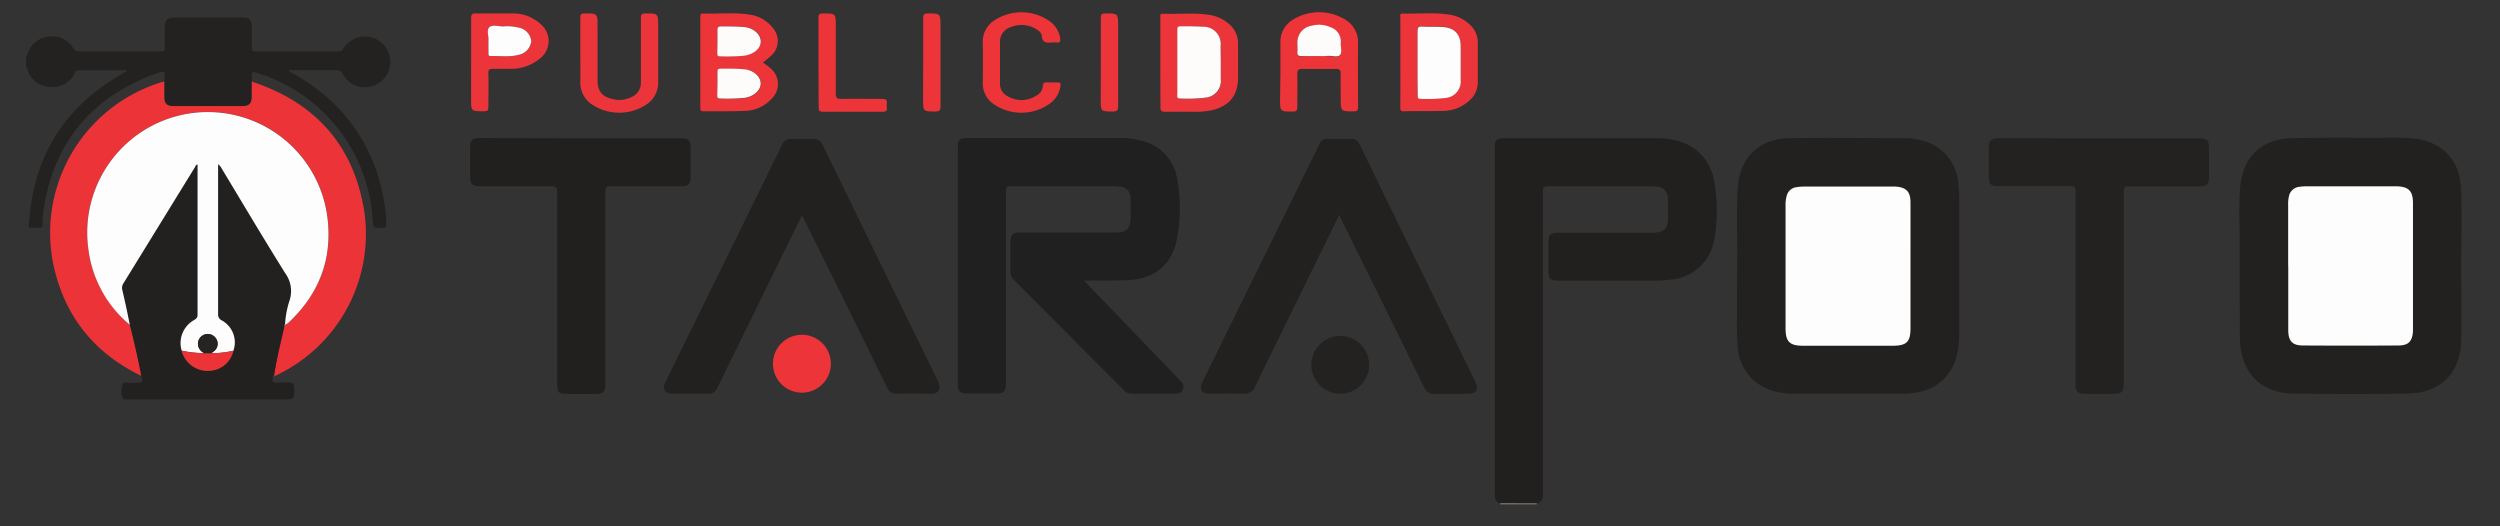 <svg id="Capa_1" data-name="Capa 1" xmlns="http://www.w3.org/2000/svg" viewBox="0 0 480 101">
  <rect x="0" y="0" width="480" height="101" fill="#333333" stroke="none"/>
  <g>
    <path d="M295.05,96.67v.13h-7v-.15Z" fill="#fefbfb"/>
    <path d="M208.12,53.87l10.59,11c2.61,2.71,5.21,5.43,7.84,8.13.5.52.88,1.07.54,1.81s-1,.77-1.65.77q-4,0-8.09,0a2,2,0,0,1-1.56-.64q-10.57-10.64-21.17-21.26a1.93,1.93,0,0,1-.61-1.46c0-1.95,0-3.89,0-5.84,0-1.29.45-1.72,1.77-1.73h18.14c2.46,0,3.15-.66,3.16-3.08,0-1.17,0-2.34,0-3.5A2.09,2.09,0,0,0,215,35.85a8.79,8.79,0,0,0-1.26-.09c-6.53,0-13.06,0-19.6,0-.83,0-1,.25-1,1q0,18.33,0,36.68c0,1.79-.31,2.1-2.08,2.1h-5.46c-1.25,0-1.69-.46-1.69-1.71q0-22.83,0-45.64c0-1.25.4-1.7,1.57-1.7l30.32,0A12.63,12.63,0,0,1,219,27a8.87,8.87,0,0,1,7,7.26A31.59,31.59,0,0,1,226,45.73c-.86,5-4.27,7.8-9.32,8.05-2.46.12-4.94.07-7.41.09C209,53.88,208.68,53.87,208.12,53.87Z" fill="#212020"/>
    <path d="M333.53,50c.09-4-.19-9,.12-13.92.36-5.8,4.05-9.45,9.86-9.55,7.57-.12,15.14,0,22.71,0a10.16,10.16,0,0,1,2.31.34A9.14,9.14,0,0,1,376,35.29a29.27,29.27,0,0,1,.17,3.1q0,12.75,0,25.49a18,18,0,0,1-.42,4.15,9.24,9.24,0,0,1-8.07,7.36,18.88,18.88,0,0,1-2.81.21H344.77a15.54,15.54,0,0,1-4-.46,9.33,9.33,0,0,1-7.15-8.78c-.23-2.69-.1-5.38-.12-8.07C333.52,55.86,333.53,53.43,333.53,50Zm33.28,1c0-4.09,0-8.17,0-12.25,0-2.08-.78-2.88-2.84-3-.26,0-.52,0-.78,0H346.43a10.12,10.12,0,0,0-1.55.12,2.19,2.19,0,0,0-1.83,1.66,6.29,6.29,0,0,0-.22,1.83q0,11.81,0,23.62c0,2.53.78,3.32,3.32,3.32q8.67,0,17.34,0c2.57,0,3.32-.76,3.32-3.31C366.82,59,366.81,55.05,366.81,51.07Z" fill="#222120"/>
    <path d="M295.05,96.67l-7,0A1.54,1.54,0,0,1,287,95q0-33.37,0-66.75c0-1.34.38-1.71,1.75-1.71h29.15a15.23,15.23,0,0,1,4.25.51,9.45,9.45,0,0,1,7,8,30.37,30.37,0,0,1,0,10.84,9.18,9.18,0,0,1-8.31,7.79,23.29,23.29,0,0,1-3,.2H299.23c-1.58,0-1.93-.36-1.93-2V46.67c0-1.65.35-2,2-2h17.16c.43,0,.85,0,1.27,0,1.81-.13,2.5-.87,2.51-2.65,0-1.23,0-2.47,0-3.7A2.22,2.22,0,0,0,318,35.84a10.66,10.66,0,0,0-1.26-.08c-6.5,0-13,0-19.5,0-.83,0-1,.24-1,1q0,29,0,58C296.26,95.69,296.12,96.45,295.05,96.67Z" fill="#21201f"/>
    <path d="M472.54,50.94c0,4.89.14,9.79,0,14.68-.22,6.12-4.07,9.85-10.22,9.94-7.3.11-14.62.1-21.93,0-6.49-.09-10.29-4.13-10.34-10.86Q430,54.17,430,43.6a70.49,70.49,0,0,1,.14-8c.64-5.57,4.18-8.95,9.83-9.07,6-.13,12.08-.07,18.12-.06a39.32,39.32,0,0,1,5.94.19c5.07.81,8.19,4.14,8.46,9.26S472.54,46,472.54,50.94Zm-33.21.2h0c0,4.08,0,8.16,0,12.25,0,2,.77,2.9,2.79,2.91q9.21.06,18.41,0c1.89,0,2.59-.79,2.74-2.69,0-.32,0-.64,0-1V47.38c0-2.82,0-5.64,0-8.46,0-2.28-.85-3.08-3.13-3.16H442.91a12.24,12.24,0,0,0-1.35.09,2.27,2.27,0,0,0-2.09,1.87,6.82,6.82,0,0,0-.14,1.74C439.32,43.36,439.33,47.25,439.33,51.14Z" fill="#222120"/>
    <path d="M153.94,41.4Q147.76,54,141.59,66.6c-1.29,2.61-2.59,5.22-3.84,7.84a1.76,1.76,0,0,1-1.82,1.15c-2.27,0-4.55,0-6.82,0-1.44,0-2-.89-1.38-2.18Q139,50.54,150.22,27.67a1.66,1.66,0,0,1,1.7-1c1.37,0,2.74.05,4.1,0a1.9,1.9,0,0,1,2,1.28q10.86,22.35,21.8,44.65c1,2.06.82,3.22-1.93,3a52.34,52.34,0,0,0-5.46,0,2.05,2.05,0,0,1-2.19-1.35q-7.84-16-15.76-31.94A2.49,2.49,0,0,0,153.94,41.4Z" fill="#222120"/>
    <path d="M257.11,41.31l-3.8,7.74Q247.16,61.59,241,74.16a2.18,2.18,0,0,1-2.33,1.44c-2.14-.08-4.29,0-6.43,0-1.5,0-2.05-.88-1.39-2.23q11.22-22.81,22.45-45.64A1.65,1.65,0,0,1,255,26.66c1.4,0,2.8.05,4.19,0a1.86,1.86,0,0,1,1.95,1.24q8.06,16.61,16.16,33.16l5.91,12.13c.78,1.62.3,2.42-1.47,2.42-2.08,0-4.17,0-6.24,0a2,2,0,0,1-2.11-1.32q-7.84-16-15.77-31.95C257.48,42,257.32,41.72,257.11,41.31Z" fill="#222120"/>
    <path d="M403,26.55h19.2c1.53,0,1.92.39,1.93,1.88,0,1.88,0,3.76,0,5.64,0,1.27-.43,1.69-1.71,1.69-4.55,0-9.1,0-13.65,0-.82,0-1,.23-1,1q0,18.39,0,36.78c0,1.77-.32,2.08-2.09,2.08h-5.36c-1.44,0-1.8-.38-1.8-1.88V45.14c0-2.82,0-5.64,0-8.47,0-.71-.16-.93-.91-.93-4.61,0-9.23,0-13.84,0-1.58,0-1.92-.35-1.92-1.95,0-1.82,0-3.64,0-5.45,0-1.37.45-1.8,1.81-1.81Z" fill="#232221"/>
    <path d="M111.49,26.55H130.7c1.5,0,1.89.4,1.9,1.91,0,1.85,0,3.69,0,5.54,0,1.33-.41,1.76-1.73,1.76-4.55,0-9.1,0-13.65,0-.83,0-1,.24-1,1q0,18.43,0,36.87c0,1.67-.31,2-2,2h-5c-2.06,0-2.24-.17-2.24-2.19,0-12.17,0-24.33,0-36.49,0-1-.28-1.21-1.23-1.2-4.52,0-9,0-13.56,0-1.57,0-1.93-.38-1.93-2,0-1.82,0-3.63,0-5.45,0-1.39.43-1.79,1.81-1.79Z" fill="#21201f"/>
    <path d="M146.49,12c.48.36,1,.68,1.38,1.06a3.89,3.89,0,0,1,.25,5.92,7,7,0,0,1-4.8,2.29c-2.75.15-5.52.06-8.27.1-.5,0-.59-.22-.59-.65V3.22c0-.34,0-.65.49-.63,3,.11,6-.26,9,.22a6.78,6.78,0,0,1,4.5,2.64,3.75,3.75,0,0,1-.41,5.26A20.2,20.2,0,0,1,146.49,12Zm-8.74-4.17v2.33c0,.35,0,.65.49.63a34.09,34.09,0,0,0,4.85-.14c1.85-.36,3-1.53,3-2.83s-1.46-2.53-3.25-2.67c-1.45-.11-2.91-.06-4.36-.11-.59,0-.72.24-.7.75C137.77,6.46,137.75,7.14,137.75,7.82Zm0,8.2v2.33c0,.32,0,.6.46.58a32.85,32.85,0,0,0,5-.15c1.74-.35,2.93-1.53,2.88-2.82s-1.36-2.42-3.06-2.64a42.77,42.77,0,0,0-4.67-.11c-.42,0-.58.16-.57.57C137.76,14.53,137.75,15.27,137.75,16Z" fill="#ec3439"/>
    <path d="M222.78,12c0-2.85,0-5.7,0-8.55,0-.36-.15-.83.51-.81,3,.11,6-.24,8.94.22a7.24,7.24,0,0,1,3.59,1.63,4.85,4.85,0,0,1,1.89,4c0,2.11,0,4.21,0,6.32,0,3.49-1.61,5.51-5,6.35a15.8,15.8,0,0,1-3.88.29c-1.72,0-3.44,0-5.16,0-.7,0-.86-.22-.86-.89C222.8,17.65,222.78,14.8,222.78,12Zm11.61.07V8.81a3.29,3.29,0,0,0-3.29-3.66c-1.45-.13-2.91-.05-4.37-.09-.53,0-.67.2-.66.69,0,1.23,0,2.46,0,3.69,0,2.88,0,5.77,0,8.65,0,.35-.17.86.48.84a29.32,29.32,0,0,0,5-.17,3.22,3.22,0,0,0,2.87-3.54Z" fill="#ec353a"/>
    <path d="M245.84,14c0-1.91,0-3.82,0-5.73a4.92,4.92,0,0,1,2.32-4.44,9.53,9.53,0,0,1,10.3.05,5,5,0,0,1,2.29,4.36c-.05,4.08,0,8.17,0,12.26,0,.65-.14.89-.85.88-2.48,0-2.48,0-2.48-2.44,0-1.59-.05-3.18,0-4.77,0-.8-.26-.95-1-.94-2.11,0-4.23,0-6.34,0-.74,0-1,.16-1,1,.06,2.1,0,4.21,0,6.32,0,.68-.2.87-.88.87-2.43,0-2.43,0-2.43-2.41Zm7.44-3.22c.55,0,1.1,0,1.65,0,.81,0,1.85.36,2.34-.17s.09-1.54.15-2.35a2.88,2.88,0,0,0-2-3,5.39,5.39,0,0,0-3.52-.29,3.25,3.25,0,0,0-2.81,3.52c0,.51,0,1,0,1.55s.16.8.77.78C251,10.74,252.14,10.77,253.28,10.77Z" fill="#ec3439"/>
    <path d="M268.87,11.92c0-2.85,0-5.71,0-8.56,0-.31-.17-.78.43-.76,3,.09,6.05-.26,9.05.22A7.15,7.15,0,0,1,282,4.54a4.72,4.72,0,0,1,1.74,3.74c0,2.44,0,4.87,0,7.3a4.78,4.78,0,0,1-2.05,4.08,7.32,7.32,0,0,1-4.3,1.62c-2.63.09-5.26,0-7.89.09-.65,0-.64-.34-.64-.79C268.88,17.69,268.87,14.81,268.87,11.92Zm3.3.06c0,2.07,0,4.15,0,6.22,0,.35-.08.75.5.73a30.35,30.35,0,0,0,4.86-.17,3.19,3.19,0,0,0,2.89-3.5V8.84c0-2.28-1.12-3.54-3.43-3.71-1.33-.1-2.67,0-4-.08-.73,0-.86.25-.85.9C272.2,8,272.17,10,272.17,12Z" fill="#ec353a"/>
    <path d="M111.42,9.71c0-2.1,0-4.21,0-6.32,0-.64.18-.81.82-.81,2.49,0,2.49,0,2.49,2.43V15.32c0,2.2.84,3.26,3,3.73a5.2,5.2,0,0,0,3.59-.45,2.94,2.94,0,0,0,1.73-2.81c0-4.11,0-8.23,0-12.34,0-.67.16-.88.85-.87,2.47,0,2.47,0,2.47,2.45,0,3.57,0,7.13,0,10.7a5,5,0,0,1-2.29,4.36,9.45,9.45,0,0,1-10.37,0,5,5,0,0,1-2.29-4.36C111.45,13.73,111.42,11.72,111.42,9.71Z" fill="#ec353a"/>
    <path d="M90.46,11.94c0-2.82,0-5.64,0-8.46,0-.75.21-.92.93-.9,2.37,0,4.74,0,7.11,0a7.76,7.76,0,0,1,5.32,2.07,4.2,4.2,0,0,1-.13,6.56,8.56,8.56,0,0,1-5.76,2c-1.07,0-2.15,0-3.22,0-.71,0-1,.14-.94.9.06,2.14,0,4.28,0,6.42,0,.63-.16.83-.81.83-2.51,0-2.51.05-2.51-2.42Zm3.31-4.17v2.39c0,.29-.06.63.4.61,1.82-.08,3.65.24,5.43-.25A3,3,0,0,0,102,7.9a2.94,2.94,0,0,0-2.3-2.58,9.19,9.19,0,0,0-3.09-.25c-.9,0-2.08-.38-2.63.15S93.87,7,93.77,7.77Z" fill="#ec353a"/>
    <path d="M192,12c0,1.33,0,2.66,0,4a2.59,2.59,0,0,0,1.36,2.41,5.2,5.2,0,0,0,5.54,0,2.33,2.33,0,0,0,1.32-1.83c0-.77.41-.8,1-.76s.91,0,1.37,0c1.12,0,1.17.06.94,1.13A5,5,0,0,1,201.41,20a9.39,9.39,0,0,1-10.61,0,4.81,4.81,0,0,1-2.11-4.14c.05-2.56.05-5.13,0-7.69a4.83,4.83,0,0,1,2-4.1,9.45,9.45,0,0,1,11,.11,5,5,0,0,1,1.86,3.1c.09.57,0,1-.71.88a4.31,4.31,0,0,0-.88,0c-.94.06-1.8.15-1.93-1.23-.06-.75-.81-1.22-1.5-1.56a5.32,5.32,0,0,0-4.43-.17A2.94,2.94,0,0,0,192,8.29V12Z" fill="#ec3439"/>
    <path d="M257.09,75.6a5.55,5.55,0,0,1,0-11.09,5.55,5.55,0,1,1,0,11.09Z" fill="#232221"/>
    <path d="M159.52,70.07a5.56,5.56,0,0,1-11.11,0,5.56,5.56,0,1,1,11.11,0Z" fill="#ec3439"/>
    <path d="M157.15,11.89c0-2.82,0-5.64,0-8.46,0-.69.19-.86.87-.85,2.45,0,2.45,0,2.45,2.48,0,4.31,0,8.62,0,12.93,0,.79.24,1,1,1,2.63-.05,5.26,0,7.89,0,.73,0,1,.18.91.92a2.84,2.84,0,0,0,0,.77c.08.61-.19.77-.77.77-3.84,0-7.67,0-11.5,0-.65,0-.82-.19-.81-.82C157.17,17.67,157.15,14.78,157.15,11.89Z" fill="#ec3439"/>
    <path d="M177.25,11.89c0-2.82,0-5.64,0-8.46,0-.7.2-.85.87-.85,2.46,0,2.46,0,2.46,2.47,0,5.12,0,10.24,0,15.36,0,.79-.23,1-1,1-2.35,0-2.35,0-2.35-2.38Z" fill="#ec3439"/>
    <path d="M211.36,11.88c0-2.82,0-5.63,0-8.45,0-.7.2-.85.87-.85,2.45,0,2.45,0,2.45,2.48,0,5.12,0,10.23,0,15.35,0,.79-.24,1-1,1-2.34,0-2.34,0-2.34-2.29Z" fill="#ec353a"/>
    <path d="M366.81,51.07c0,4,0,8,0,12,0,2.55-.75,3.3-3.32,3.31q-8.67,0-17.34,0c-2.54,0-3.31-.79-3.32-3.32q0-11.8,0-23.62a6.29,6.29,0,0,1,.22-1.83,2.19,2.19,0,0,1,1.83-1.66,10.12,10.12,0,0,1,1.55-.12h16.76c.26,0,.52,0,.78,0,2.06.16,2.83,1,2.84,3C366.82,42.9,366.81,47,366.81,51.07Z" fill="#fdfdfd"/>
    <path d="M439.33,51.14c0-3.89,0-7.78,0-11.67a6.82,6.82,0,0,1,.14-1.74,2.27,2.27,0,0,1,2.09-1.87,12.24,12.24,0,0,1,1.35-.09h17.25c2.28.08,3.11.88,3.13,3.16,0,2.82,0,5.64,0,8.46V62.64c0,.33,0,.65,0,1-.15,1.9-.85,2.67-2.74,2.69q-9.19.06-18.41,0c-2,0-2.78-.86-2.79-2.91,0-4.09,0-8.17,0-12.25Z" fill="#fdfdfd"/>
    <path d="M137.75,7.82c0-.68,0-1.36,0-2,0-.51.11-.77.7-.75,1.45,0,2.91,0,4.36.11,1.79.14,3.18,1.34,3.25,2.67s-1.11,2.47-3,2.83a34.09,34.09,0,0,1-4.85.14c-.48,0-.49-.28-.49-.63Z" fill="#fefbfb"/>
    <path d="M137.75,16c0-.75,0-1.49,0-2.24,0-.41.15-.58.57-.57a42.77,42.77,0,0,1,4.67.11c1.7.22,3,1.38,3.06,2.64s-1.14,2.47-2.88,2.82a32.85,32.85,0,0,1-5,.15c-.42,0-.46-.26-.46-.58Z" fill="#fefbfb"/>
    <path d="M234.39,12v3.2a3.22,3.22,0,0,1-2.87,3.54,29.32,29.32,0,0,1-5,.17c-.65,0-.48-.49-.48-.84,0-2.88,0-5.77,0-8.65,0-1.23,0-2.46,0-3.69,0-.49.13-.71.66-.69,1.46,0,2.92,0,4.37.09a3.29,3.29,0,0,1,3.29,3.66Z" fill="#fefbfb"/>
    <path d="M253.28,10.77c-1.14,0-2.28,0-3.41,0-.61,0-.81-.19-.77-.78s0-1,0-1.55a3.25,3.25,0,0,1,2.81-3.52,5.39,5.39,0,0,1,3.52.29,2.88,2.88,0,0,1,2,3c-.06.81.33,1.84-.15,2.35s-1.53.12-2.34.17C254.38,10.8,253.83,10.77,253.28,10.77Z" fill="#fefbfb"/>
    <path d="M272.17,12c0-2,0-4,0-6,0-.65.12-.94.85-.9,1.32.07,2.66,0,4,.08,2.31.17,3.43,1.43,3.43,3.71v6.42a3.19,3.19,0,0,1-2.89,3.5,30.35,30.35,0,0,1-4.86.17c-.58,0-.5-.38-.5-.73C272.17,16.13,272.17,14.05,272.17,12Z" fill="#fefdfd"/>
    <path d="M93.77,7.77c.1-.77-.41-2,.2-2.55s1.73-.14,2.63-.15a9.19,9.19,0,0,1,3.09.25A2.94,2.94,0,0,1,102,7.9a3,3,0,0,1-2.39,2.62c-1.78.49-3.61.17-5.43.25-.46,0-.39-.32-.4-.61Z" fill="#fefdfd"/>
  </g>
  <g>
    <path d="M31.54,15.64c.19-2.11.17-2.17-1.76-1.46-12.16,4.5-19.36,13.1-21.4,25.92a26.76,26.76,0,0,0-.22,3.1c0,.43-.14.56-.56.55-2.45-.11-2.16.53-1.93-2.1,1.12-12.34,7.18-21.51,18-27.6l.67-.38c-.18-.33-.47-.18-.69-.18-2.76,0-5.52,0-8.28,0-.42,0-.76,0-1,.48A4.62,4.62,0,0,1,9.58,16.7a4.73,4.73,0,0,1-4.32-3.37c0-.15,0-.33-.24-.38V10.81c.3-.16.26-.49.37-.75A4.75,4.75,0,0,1,9.56,7,4.58,4.58,0,0,1,14,9.17a1.35,1.35,0,0,0,1.32.7c5.13,0,10.26,0,15.4,0,.69,0,1-.12.92-.88-.07-1.26,0-2.53,0-3.8s.47-1.83,1.8-1.84H46.55c1.36,0,1.79.44,1.8,1.81s0,2.66,0,4c0,.55.13.72.7.72,5.33,0,10.66,0,16,0,.55,0,.71-.31.94-.66a4.87,4.87,0,1,1,5.46,7.33,4.79,4.79,0,0,1-5.64-2.34,1.19,1.19,0,0,0-1.27-.74c-3,0-6,0-9.09,0,.15.42.51.45.77.59C66.5,19.89,72.47,28.64,74,40.37c.12.9.11,1.81.19,2.72,0,.51-.14.65-.65.66-1.91.07-1.91.09-2-1.82a31.53,31.53,0,0,0-22.41-28c-.69-.2-.86-.07-.79.6,0,.38,0,.77,0,1.16,0,1,0,2,0,3,0,1.17-.54,1.7-1.72,1.7H33.37c-1.29,0-1.75-.45-1.79-1.72C31.56,17.64,31.55,16.64,31.54,15.64Z" fill="#232221"/>
    <path d="M31.54,15.64c0,1,0,2,0,3,0,1.27.5,1.72,1.79,1.72H46.62c1.18,0,1.7-.53,1.72-1.7,0-1,0-2,0-3C60.73,19.75,68.11,28.16,70,41A30,30,0,0,1,53.43,71.87c-.25.12-.49.33-.81.27.45-3.23,1.27-6.39,2-9.57l.17-.21,0,0a5.27,5.27,0,0,0,.62-.43c6-5.64,8.58-12.54,7.41-20.7A23.15,23.15,0,0,0,17,48.08a22.42,22.42,0,0,0,8,14.27c.85,3.26,1.58,6.55,2.22,9.86-9-4.31-14.66-11.28-16.87-20.95a30.24,30.24,0,0,1,20.8-35.52A4.1,4.1,0,0,1,31.54,15.64Z" fill="#ec3338"/>
    <path d="M27.13,72.21c-.64-3.31-1.37-6.6-2.22-9.86-.47-2.22-.91-4.44-1.42-6.64a1.6,1.6,0,0,1,.23-1.35L37.33,32.15c.12-.2.16-.49.53-.54a2.52,2.52,0,0,1,0,.37q0,14.25,0,28.51c0,.57-.3.75-.7,1a5.05,5.05,0,0,0-2.35,5.85A5.18,5.18,0,0,0,41,71.1a5.29,5.29,0,0,0,1.64-9.57,1.24,1.24,0,0,1-.73-1.27q0-13.95,0-27.9v-.83a2.23,2.23,0,0,1,.65.75c4.08,6.76,8.1,13.56,12.3,20.26a5.78,5.78,0,0,1,.81,5.05,17.64,17.64,0,0,0-.9,4.79l0,0c-.21-.06-.16.1-.17.21-.69,3.18-1.51,6.34-2,9.57v0c-.11,0-.14.08-.13.18-.35.85-.13,1.22.85,1.12.74-.08,1.49,0,2.24,0s.9.31.92.95c.09,2.27.11,2.27-2.14,2.27H24.85c-.51,0-1.26.24-1.4-.49a3.81,3.81,0,0,1,.13-2.47c.15-.29.5-.24.79-.25h1.95C27.51,73.4,27.51,73.4,27.13,72.21Z" fill="#232120"/>
    <path d="M52.49,72.3c0-.1,0-.17.13-.18S52.6,72.28,52.49,72.3Z" fill="#ec3338"/>
    <path d="M54.73,62.38a17.64,17.64,0,0,1,.9-4.79,5.78,5.78,0,0,0-.81-5.05c-4.2-6.7-8.22-13.5-12.3-20.26a2.23,2.23,0,0,0-.65-.75v.83q0,13.95,0,27.9a1.24,1.24,0,0,0,.73,1.27,4.81,4.81,0,0,1,2.21,5.81,18.46,18.46,0,0,1-4.25.47,5.41,5.41,0,0,0,.61-.46,1.78,1.78,0,0,0,.4-2.22,1.89,1.89,0,0,0-3.55.66,2,2,0,0,0,1.21,2,20.46,20.46,0,0,1-4.34-.47,5.05,5.05,0,0,1,2.35-5.85c.4-.25.7-.43.7-1q0-14.27,0-28.51a2.52,2.52,0,0,0,0-.37c-.37.05-.41.34-.53.54L23.72,54.36a1.6,1.6,0,0,0-.23,1.35c.51,2.2,1,4.42,1.42,6.64A22.42,22.42,0,0,1,17,48.08a23.15,23.15,0,0,1,45.8-6.83c1.17,8.16-1.39,15.06-7.41,20.7A5.27,5.27,0,0,1,54.73,62.38Z" fill="#fefdfd"/>
    <path d="M54.58,62.57c0-.11,0-.27.17-.21Z" fill="#fefdfd"/>
    <path d="M34.88,67.34a20.46,20.46,0,0,0,4.34.47h1.33a18.46,18.46,0,0,0,4.25-.47A4.85,4.85,0,0,1,41,71.1,5.18,5.18,0,0,1,34.88,67.34Z" fill="#ec3338"/>
    <path d="M40.55,67.81H39.22a2,2,0,0,1-1.21-2,1.89,1.89,0,0,1,3.55-.66,1.78,1.78,0,0,1-.4,2.22A5.41,5.41,0,0,1,40.55,67.81Z" fill="#252423"/>
  </g>
</svg>

